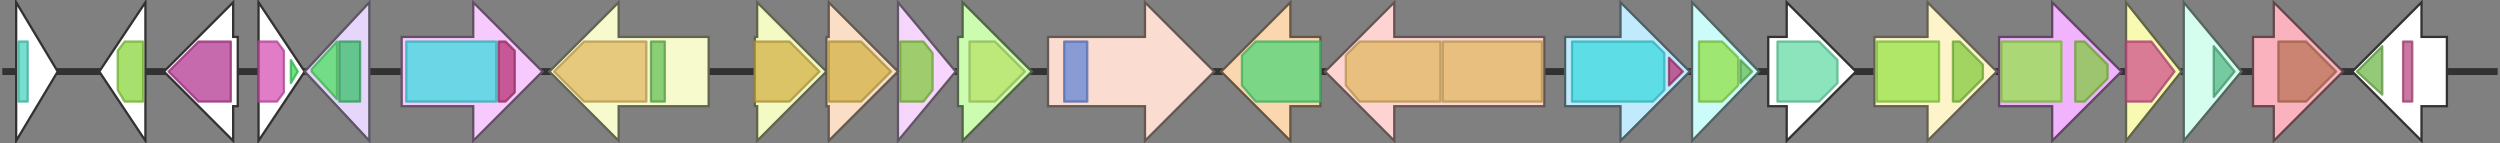 <svg version="1.1" baseProfile="full" xmlns="http://www.w3.org/2000/svg" width="1083" height="62">
	<rect width="100%" height="100%" fill="#808080" stroke="none"/>
	<line x1="1" y1="31" x2="1082" y2="31" style="stroke:rgb(50,50,50); stroke-width:3 "/>
	<g>
		<title>bauE</title>
		<polygon class="bauE" points="389,16 389,16 389,1 414,31 389,61 389,46 389,46" fill="rgb(247,214,253)" fill-opacity="1.0" stroke="rgb(98,85,101)" stroke-width="1" />
		<g>
			<title>PF00005</title>
			<polygon class="PF00005" points="390,18 400,18 404,23 404,39 400,44 390,44" stroke-linejoin="round" width="14" height="26" fill="rgb(129,201,63)" stroke="rgb(103,160,50)" stroke-width="1" opacity="0.75" />
		</g>
	</g>
	<g>
		<title>bauB</title>
		<polygon class="bauB" points="415,16 417,16 417,1 447,31 417,61 417,46 415,46" fill="rgb(203,252,176)" fill-opacity="1.0" stroke="rgb(81,100,70)" stroke-width="1" />
		<g>
			<title>PF01497</title>
			<polygon class="PF01497" points="420,18 431,18 444,31 444,31 431,44 420,44" stroke-linejoin="round" width="24" height="26" fill="rgb(183,226,104)" stroke="rgb(146,180,83)" stroke-width="1" opacity="0.75" />
		</g>
	</g>
	<g>
		<title>bauA</title>
		<polygon class="bauA" points="454,16 496,16 496,1 526,31 496,61 496,46 454,46" fill="rgb(250,220,208)" fill-opacity="1.0" stroke="rgb(100,88,83)" stroke-width="1" />
		<g>
			<title>PF07715</title>
			<rect class="PF07715" x="461" y="18" stroke-linejoin="round" width="10" height="26" fill="rgb(99,133,214)" stroke="rgb(79,106,171)" stroke-width="1" opacity="0.75" />
		</g>
	</g>
	<g>
		<title>basC</title>
		<polygon class="basC" points="572,16 559,16 559,1 529,31 559,61 559,46 572,46" fill="rgb(250,215,175)" fill-opacity="1.0" stroke="rgb(100,86,69)" stroke-width="1" />
		<g>
			<title>PF13434</title>
			<polygon class="PF13434" points="538,24 544,18 572,18 572,44 544,44 538,37" stroke-linejoin="round" width="34" height="26" fill="rgb(81,213,119)" stroke="rgb(64,170,95)" stroke-width="1" opacity="0.75" />
		</g>
	</g>
	<g>
		<title>basD</title>
		<polygon class="basD" points="669,16 604,16 604,1 574,31 604,61 604,46 669,46" fill="rgb(254,212,211)" fill-opacity="1.0" stroke="rgb(101,84,84)" stroke-width="1" />
		<g>
			<title>PF00668</title>
			<polygon class="PF00668" points="583,24 589,18 624,18 624,44 589,44 583,37" stroke-linejoin="round" width="41" height="26" fill="rgb(224,184,98)" stroke="rgb(179,147,78)" stroke-width="1" opacity="0.75" />
		</g>
		<g>
			<title>PF00668</title>
			<rect class="PF00668" x="625" y="18" stroke-linejoin="round" width="43" height="26" fill="rgb(224,184,98)" stroke="rgb(179,147,78)" stroke-width="1" opacity="0.75" />
		</g>
	</g>
	<g>
		<title>basE</title>
		<polygon class="basE" points="678,16 702,16 702,1 732,31 702,61 702,46 678,46" fill="rgb(193,235,252)" fill-opacity="1.0" stroke="rgb(77,94,100)" stroke-width="1" />
		<g>
			<title>PF00501</title>
			<polygon class="PF00501" points="681,18 716,18 721,23 721,39 716,44 681,44" stroke-linejoin="round" width="40" height="26" fill="rgb(60,217,223)" stroke="rgb(48,173,178)" stroke-width="1" opacity="0.75" />
		</g>
		<g>
			<title>PF13193</title>
			<polygon class="PF13193" points="723,25 729,31 723,37" stroke-linejoin="round" width="7" height="26" fill="rgb(182,50,118)" stroke="rgb(145,39,94)" stroke-width="1" opacity="0.75" />
		</g>
	</g>
	<g>
		<title>basF</title>
		<polygon class="basF" points="733,16 733,16 733,1 762,31 733,61 733,46 733,46" fill="rgb(204,252,250)" fill-opacity="1.0" stroke="rgb(81,100,100)" stroke-width="1" />
		<g>
			<title>PF00857</title>
			<polygon class="PF00857" points="736,18 746,18 753,25 753,37 746,44 736,44" stroke-linejoin="round" width="17" height="26" fill="rgb(144,224,70)" stroke="rgb(115,179,56)" stroke-width="1" opacity="0.75" />
		</g>
		<g>
			<title>PF00550</title>
			<polygon class="PF00550" points="754,26 759,31 754,36" stroke-linejoin="round" width="6" height="26" fill="rgb(103,191,88)" stroke="rgb(82,152,70)" stroke-width="1" opacity="0.75" />
		</g>
	</g>
	<g>
		<polygon class="NoName" points="766,16 774,16 774,1 804,31 774,61 774,46 766,46" fill="rgb(255,255,255)" fill-opacity="1.0" stroke="rgb(50,50,50)" stroke-width="1" />
		<g>
			<title>PF00282</title>
			<polygon class="PF00282" points="770,18 788,18 796,26 796,36 788,44 770,44" stroke-linejoin="round" width="26" height="26" fill="rgb(100,218,166)" stroke="rgb(80,174,132)" stroke-width="1" opacity="0.75" />
		</g>
	</g>
	<g>
		<title>barA</title>
		<polygon class="barA" points="812,16 835,16 835,1 865,31 835,61 835,46 812,46" fill="rgb(254,244,201)" fill-opacity="1.0" stroke="rgb(101,97,80)" stroke-width="1" />
		<g>
			<title>PF00664</title>
			<rect class="PF00664" x="813" y="18" stroke-linejoin="round" width="27" height="26" fill="rgb(149,226,73)" stroke="rgb(119,180,58)" stroke-width="1" opacity="0.75" />
		</g>
		<g>
			<title>PF00005</title>
			<polygon class="PF00005" points="846,18 849,18 859,28 859,34 849,44 846,44" stroke-linejoin="round" width="13" height="26" fill="rgb(129,201,63)" stroke="rgb(103,160,50)" stroke-width="1" opacity="0.75" />
		</g>
	</g>
	<g>
		<title>barB</title>
		<polygon class="barB" points="866,16 889,16 889,1 919,31 889,61 889,46 866,46" fill="rgb(241,178,254)" fill-opacity="1.0" stroke="rgb(96,71,101)" stroke-width="1" />
		<g>
			<title>PF00664</title>
			<rect class="PF00664" x="867" y="18" stroke-linejoin="round" width="26" height="26" fill="rgb(149,226,73)" stroke="rgb(119,180,58)" stroke-width="1" opacity="0.75" />
		</g>
		<g>
			<title>PF00005</title>
			<polygon class="PF00005" points="899,18 903,18 913,28 913,34 903,44 899,44" stroke-linejoin="round" width="14" height="26" fill="rgb(129,201,63)" stroke="rgb(103,160,50)" stroke-width="1" opacity="0.75" />
		</g>
	</g>
	<g>
		<polygon class="NoName" points="7,16 7,16 7,1 25,31 7,61 7,46 7,46" fill="rgb(255,255,255)" fill-opacity="1.0" stroke="rgb(50,50,50)" stroke-width="1" />
		<g>
			<title>PF00440</title>
			<rect class="PF00440" x="8" y="18" stroke-linejoin="round" width="4" height="26" fill="rgb(73,212,190)" stroke="rgb(58,169,152)" stroke-width="1" opacity="0.75" />
		</g>
	</g>
	<g>
		<title>basH</title>
		<polygon class="basH" points="921,16 921,16 921,1 945,31 921,61 921,46 921,46" fill="rgb(248,250,178)" fill-opacity="1.0" stroke="rgb(99,100,71)" stroke-width="1" />
		<g>
			<title>PF00975</title>
			<polygon class="PF00975" points="921,18 932,18 942,31 932,44 921,44" stroke-linejoin="round" width="22" height="26" fill="rgb(207,80,138)" stroke="rgb(165,63,110)" stroke-width="1" opacity="0.75" />
		</g>
	</g>
	<g>
		<title>basI</title>
		<polygon class="basI" points="946,16 946,16 946,1 971,31 946,61 946,46 946,46" fill="rgb(213,254,239)" fill-opacity="1.0" stroke="rgb(85,101,95)" stroke-width="1" />
		<g>
			<title>PF01648</title>
			<polygon class="PF01648" points="959,20 968,31 959,42" stroke-linejoin="round" width="11" height="26" fill="rgb(85,184,135)" stroke="rgb(68,147,108)" stroke-width="1" opacity="0.75" />
		</g>
	</g>
	<g>
		<title>basJ</title>
		<polygon class="basJ" points="976,16 985,16 985,1 1015,31 985,61 985,46 976,46" fill="rgb(250,179,190)" fill-opacity="1.0" stroke="rgb(100,71,76)" stroke-width="1" />
		<g>
			<title>PF00425</title>
			<polygon class="PF00425" points="987,18 999,18 1012,31 1012,31 999,44 987,44" stroke-linejoin="round" width="25" height="26" fill="rgb(188,116,88)" stroke="rgb(150,92,70)" stroke-width="1" opacity="0.75" />
		</g>
	</g>
	<g>
		<polygon class="NoName" points="1060,16 1049,16 1049,1 1019,31 1049,61 1049,46 1060,46" fill="rgb(255,255,255)" fill-opacity="1.0" stroke="rgb(50,50,50)" stroke-width="1" />
		<g>
			<title>PF03734</title>
			<polygon class="PF03734" points="1021,31 1032,20 1032,41" stroke-linejoin="round" width="13" height="26" fill="rgb(112,183,75)" stroke="rgb(89,146,60)" stroke-width="1" opacity="0.75" />
		</g>
		<g>
			<title>PF01471</title>
			<rect class="PF01471" x="1041" y="18" stroke-linejoin="round" width="4" height="26" fill="rgb(186,74,131)" stroke="rgb(148,59,104)" stroke-width="1" opacity="0.75" />
		</g>
	</g>
	<g>
		<polygon class="NoName" points="63,16 63,16 63,1 43,31 63,61 63,46 63,46" fill="rgb(255,255,255)" fill-opacity="1.0" stroke="rgb(50,50,50)" stroke-width="1" />
		<g>
			<title>PF02678</title>
			<polygon class="PF02678" points="51,22 54,18 62,18 62,44 54,44 51,39" stroke-linejoin="round" width="11" height="26" fill="rgb(139,213,61)" stroke="rgb(111,170,48)" stroke-width="1" opacity="0.75" />
		</g>
	</g>
	<g>
		<polygon class="NoName" points="103,16 101,16 101,1 71,31 101,61 101,46 103,46" fill="rgb(255,255,255)" fill-opacity="1.0" stroke="rgb(50,50,50)" stroke-width="1" />
		<g>
			<title>PF00291</title>
			<polygon class="PF00291" points="73,31 86,18 100,18 100,44 86,44" stroke-linejoin="round" width="28" height="26" fill="rgb(180,55,145)" stroke="rgb(144,44,116)" stroke-width="1" opacity="0.75" />
		</g>
	</g>
	<g>
		<polygon class="NoName" points="112,16 112,16 112,1 132,31 112,61 112,46 112,46" fill="rgb(255,255,255)" fill-opacity="1.0" stroke="rgb(50,50,50)" stroke-width="1" />
		<g>
			<title>PF08348</title>
			<polygon class="PF08348" points="112,18 120,18 123,22 123,40 120,44 112,44" stroke-linejoin="round" width="11" height="26" fill="rgb(214,82,179)" stroke="rgb(171,65,143)" stroke-width="1" opacity="0.75" />
		</g>
		<g>
			<title>PF13309</title>
			<polygon class="PF13309" points="126,26 129,31 126,36" stroke-linejoin="round" width="6" height="26" fill="rgb(61,217,91)" stroke="rgb(48,173,72)" stroke-width="1" opacity="0.75" />
		</g>
	</g>
	<g>
		<title>bauF</title>
		<polygon class="bauF" points="160,16 160,16 160,1 132,31 160,61 160,46 160,46" fill="rgb(230,214,252)" fill-opacity="1.0" stroke="rgb(92,85,100)" stroke-width="1" />
		<g>
			<title>PF04954</title>
			<polygon class="PF04954" points="135,30 146,18 146,43 135,31" stroke-linejoin="round" width="11" height="26" fill="rgb(75,222,95)" stroke="rgb(60,177,76)" stroke-width="1" opacity="0.75" />
		</g>
		<g>
			<title>PF08021</title>
			<rect class="PF08021" x="147" y="18" stroke-linejoin="round" width="9" height="26" fill="rgb(58,190,106)" stroke="rgb(46,152,84)" stroke-width="1" opacity="0.75" />
		</g>
	</g>
	<g>
		<title>basA</title>
		<polygon class="basA" points="174,16 205,16 205,1 235,31 205,61 205,46 174,46" fill="rgb(246,202,253)" fill-opacity="1.0" stroke="rgb(98,80,101)" stroke-width="1" />
		<g>
			<title>PF00501</title>
			<rect class="PF00501" x="176" y="18" stroke-linejoin="round" width="39" height="26" fill="rgb(60,217,223)" stroke="rgb(48,173,178)" stroke-width="1" opacity="0.75" />
		</g>
		<g>
			<title>PF13193</title>
			<polygon class="PF13193" points="216,18 219,18 223,22 223,40 219,44 216,44" stroke-linejoin="round" width="7" height="26" fill="rgb(182,50,118)" stroke="rgb(145,39,94)" stroke-width="1" opacity="0.75" />
		</g>
	</g>
	<g>
		<title>basB</title>
		<polygon class="basB" points="307,16 268,16 268,1 238,31 268,61 268,46 307,46" fill="rgb(247,250,204)" fill-opacity="1.0" stroke="rgb(98,100,81)" stroke-width="1" />
		<g>
			<title>PF00668</title>
			<polygon class="PF00668" points="240,31 253,18 280,18 280,44 253,44" stroke-linejoin="round" width="42" height="26" fill="rgb(224,184,98)" stroke="rgb(179,147,78)" stroke-width="1" opacity="0.75" />
		</g>
		<g>
			<title>PF00550</title>
			<rect class="PF00550" x="282" y="18" stroke-linejoin="round" width="6" height="26" fill="rgb(103,191,88)" stroke="rgb(82,152,70)" stroke-width="1" opacity="0.75" />
		</g>
	</g>
	<g>
		<title>bauD</title>
		<polygon class="bauD" points="327,16 328,16 328,1 358,31 328,61 328,46 327,46" fill="rgb(244,250,196)" fill-opacity="1.0" stroke="rgb(97,100,78)" stroke-width="1" />
		<g>
			<title>PF01032</title>
			<polygon class="PF01032" points="327,18 342,18 355,31 342,44 327,44" stroke-linejoin="round" width="30" height="26" fill="rgb(210,177,70)" stroke="rgb(168,141,56)" stroke-width="1" opacity="0.75" />
		</g>
	</g>
	<g>
		<title>bauC</title>
		<polygon class="bauC" points="358,16 359,16 359,1 389,31 359,61 359,46 358,46" fill="rgb(250,223,198)" fill-opacity="1.0" stroke="rgb(100,89,79)" stroke-width="1" />
		<g>
			<title>PF01032</title>
			<polygon class="PF01032" points="359,18 373,18 386,31 373,44 359,44" stroke-linejoin="round" width="29" height="26" fill="rgb(210,177,70)" stroke="rgb(168,141,56)" stroke-width="1" opacity="0.75" />
		</g>
	</g>
</svg>
